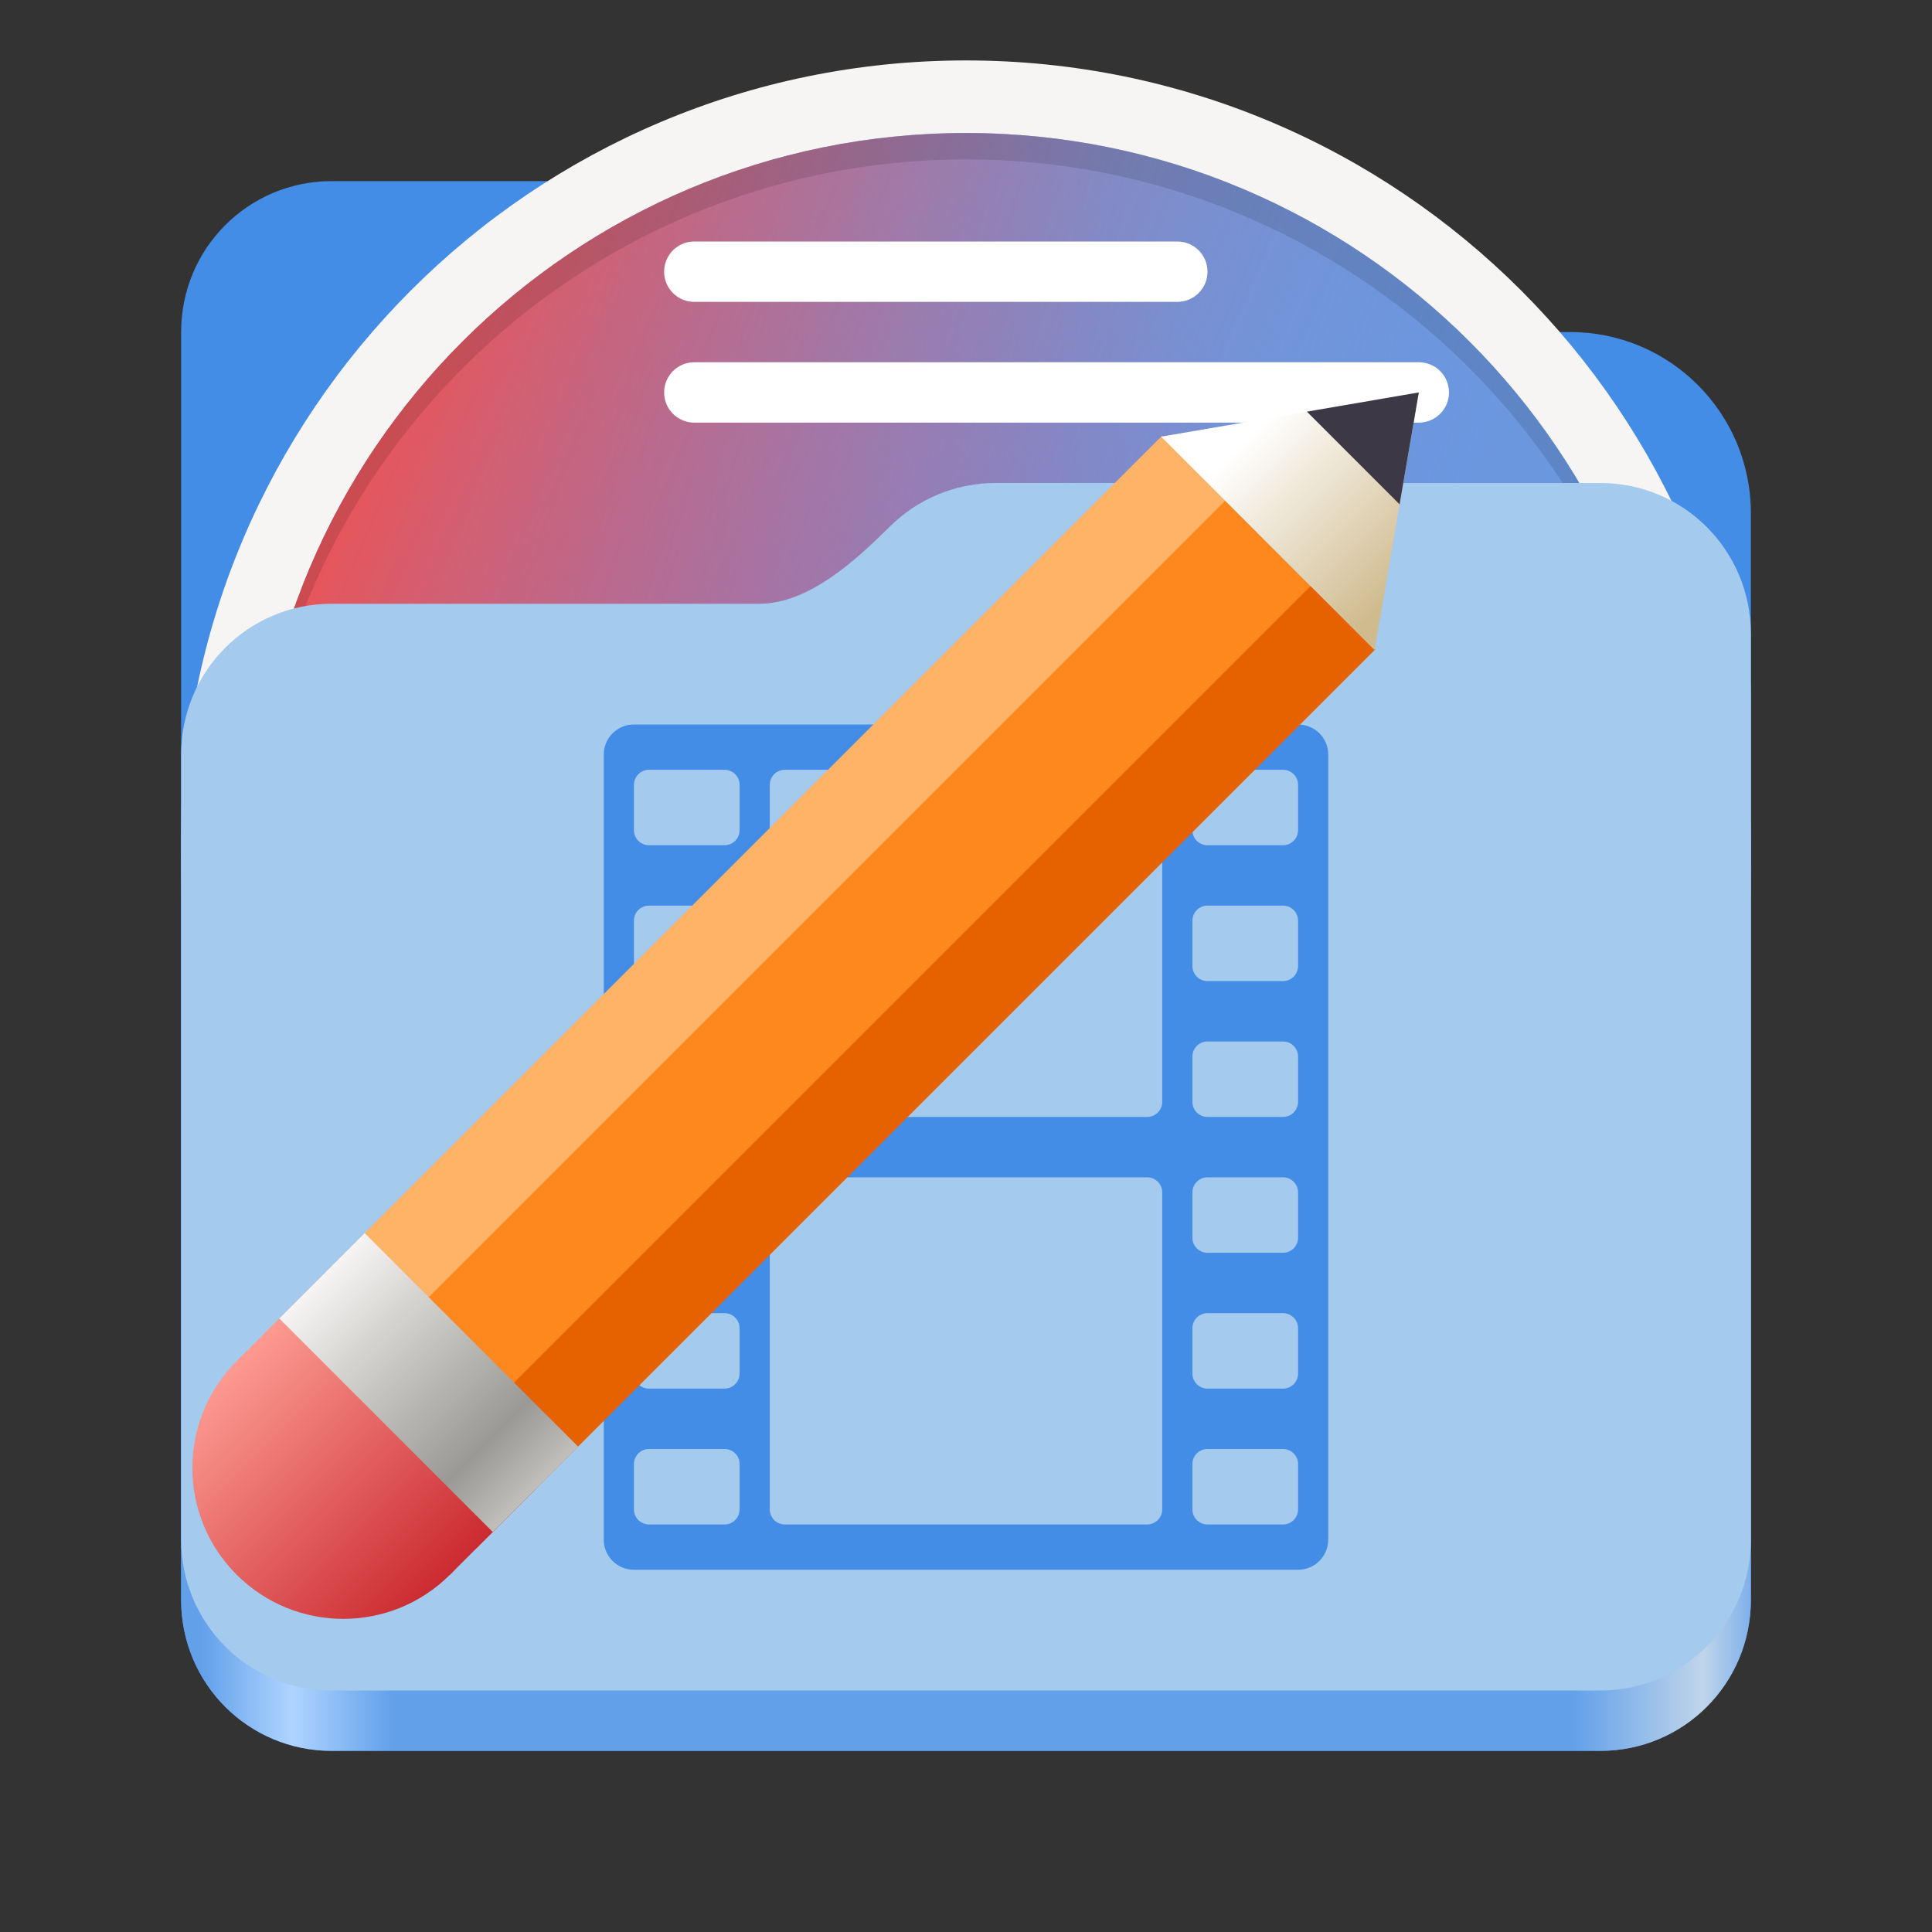 <?xml version="1.0" encoding="UTF-8"?>
<svg height="128px" viewBox="0 0 128 128" width="128px" xmlns="http://www.w3.org/2000/svg" xmlns:xlink="http://www.w3.org/1999/xlink">
    <rect x="0" y="0" width="128" height="128" fill="#333333" stroke="none"/>
    <filter id="a" height="100%" width="100%" x="0%" y="0%">
        <feColorMatrix in="SourceGraphic" type="matrix" values="0 0 0 0 1 0 0 0 0 1 0 0 0 0 1 0 0 0 1 0"/>
    </filter>
    <mask id="b">
        <g filter="url(#a)">
            <rect fill-opacity="0.1" height="128" width="128"/>
        </g>
    </mask>
    <clipPath id="c">
        <rect height="128" width="128"/>
    </clipPath>
    <linearGradient id="d" gradientTransform="matrix(-0.874 0 0 -0.874 122.862 395.837)" gradientUnits="userSpaceOnUse" x1="36.244" x2="111.058" y1="406.922" y2="360.416">
        <stop offset="0" stop-color="#6b97df"/>
        <stop offset="1" stop-color="#c25298"/>
    </linearGradient>
    <linearGradient id="e" gradientTransform="matrix(-0.874 0 0 -0.874 122.862 395.837)" gradientUnits="userSpaceOnUse" x1="40.418" x2="111.507" y1="389.155" y2="419.971">
        <stop offset="0" stop-color="#6b97df" stop-opacity="0"/>
        <stop offset="1" stop-color="#e5565c"/>
    </linearGradient>
    <mask id="f">
        <g filter="url(#a)">
            <rect fill-opacity="0.12" height="128" width="128"/>
        </g>
    </mask>
    <clipPath id="g">
        <rect height="128" width="128"/>
    </clipPath>
    <linearGradient id="h" gradientTransform="matrix(0.455 0 0 0.456 -1210.292 616.173)" gradientUnits="userSpaceOnUse" x1="2689.252" x2="2918.07" y1="-1106.803" y2="-1106.803">
        <stop offset="0" stop-color="#62a0ea"/>
        <stop offset="0.058" stop-color="#afd4ff"/>
        <stop offset="0.122" stop-color="#62a0ea"/>
        <stop offset="0.873" stop-color="#62a0ea"/>
        <stop offset="0.956" stop-color="#c0d5ea"/>
        <stop offset="1" stop-color="#62a0ea"/>
    </linearGradient>
    <linearGradient id="i" gradientUnits="userSpaceOnUse">
        <stop offset="0" stop-color="#fc9a91"/>
        <stop offset="1" stop-color="#cb2b31"/>
    </linearGradient>
    <linearGradient id="j" gradientTransform="matrix(0.6 0.6 -0.707 0.707 126.474 283.74)" x1="-253.63" x2="-230.06" xlink:href="#i" y1="-56.518" y2="-56.518"/>
    <linearGradient id="k" gradientTransform="matrix(0.6 0.6 -0.707 0.707 127.888 282.326)" x1="-253.63" x2="-230.06" xlink:href="#i" y1="-56.518" y2="-56.518"/>
    <linearGradient id="l" gradientTransform="matrix(-0.13 0.39 -0.39 0.13 63.148 -14.964)" gradientUnits="userSpaceOnUse" x1="181.677" x2="143.246" y1="-139.479" y2="-101.048">
        <stop offset="0" stop-color="#d0bb8e"/>
        <stop offset="1" stop-color="#ffffff"/>
    </linearGradient>
    <linearGradient id="m" gradientTransform="matrix(0.6 0.6 -0.707 0.707 127.888 282.326)" gradientUnits="userSpaceOnUse" x1="-230.06" x2="-253.63" y1="-64.518" y2="-64.518">
        <stop offset="0" stop-color="#c0bfbc"/>
        <stop offset="0.223" stop-color="#9a9996"/>
        <stop offset="0.744" stop-color="#d6d5d2"/>
        <stop offset="1" stop-color="#f6f5f4"/>
    </linearGradient>
    <path d="m 21.977 12 c -5.527 0 -9.977 4.461 -9.977 10 v 84 c 0 5.539 4.449 10 9.977 10 h 84.043 c 5.531 0 9.98 -4.461 9.98 -10 v -72 c 0 -6.629 -5.359 -12 -11.973 -12 h -46.027 c -2.48 0 -4.781 -1.305 -6.062 -3.434 l -0.848 -1.414 c -1.918 -3.195 -5.367 -5.152 -9.09 -5.152 z m 0 0" fill="#438de6"/>
    <path d="m 116 57.734 c 0 28.719 -23.281 52 -52 52 s -52 -23.281 -52 -52 s 23.281 -52 52 -52 s 52 23.281 52 52 z m 0 0" fill="#d5d3cf"/>
    <path d="m 116 56.004 c 0 28.719 -23.281 52 -52 52 s -52 -23.281 -52 -52 s 23.281 -52 52 -52 s 52 23.281 52 52 z m 0 0" fill="#f6f5f4"/>
    <g clip-path="url(#c)" mask="url(#b)">
        <path d="m 64 9.68 c -26.062 0 -47.191 21.129 -47.191 47.191 c 0.008 0.34 0.023 0.68 0.039 1.023 c 0.395 -25.766 21.383 -46.449 47.152 -46.469 c 25.652 0.016 46.598 20.52 47.152 46.168 c 0.016 -0.242 0.027 -0.484 0.039 -0.723 c 0 -26.062 -21.129 -47.191 -47.191 -47.191 z m 0 0"/>
    </g>
    <path d="m 16.809 56.004 c 0 -26.062 21.129 -47.191 47.191 -47.191 s 47.191 21.129 47.191 47.191 s -21.129 47.188 -47.191 47.188 s -47.191 -21.125 -47.191 -47.188 z m 0 0" fill="url(#d)"/>
    <path d="m 16.809 56.004 c 0 -26.062 21.129 -47.191 47.191 -47.191 s 47.191 21.129 47.191 47.191 s -21.129 47.188 -47.191 47.188 s -47.191 -21.125 -47.191 -47.188 z m 0 0" fill="url(#e)"/>
    <g clip-path="url(#g)" mask="url(#f)">
        <path d="m 64 8.812 c -26.062 0 -47.191 21.129 -47.191 47.191 c 0.008 0.34 0.023 0.68 0.039 1.023 c 0.395 -25.766 21.383 -46.449 47.152 -46.469 c 25.652 0.016 46.598 20.52 47.152 46.168 c 0.016 -0.242 0.027 -0.484 0.039 -0.723 c 0 -26.062 -21.129 -47.191 -47.191 -47.191 z m 0 0"/>
    </g>
    <path d="m 45.996 24 h 48.008 c 1.102 0 1.996 0.895 1.996 2 s -0.895 2 -1.996 2 h -48.008 c -1.102 0 -1.996 -0.895 -1.996 -2 s 0.895 -2 1.996 -2 z m 0 0" fill="#ffffff"/>
    <path d="m 45.996 16 h 32.008 c 1.102 0 1.996 0.895 1.996 2 s -0.895 2 -1.996 2 h -32.008 c -1.102 0 -1.996 -0.895 -1.996 -2 s 0.895 -2 1.996 -2 z m 0 0" fill="#ffffff"/>
    <path d="m 65.977 36 c -2.746 0 -5.227 1.102 -7.027 2.891 c -2.273 2.254 -5.387 5.109 -8.633 5.109 h -28.34 c -5.527 0 -9.977 4.461 -9.977 10 v 52 c 0 5.539 4.449 10 9.977 10 h 84.043 c 5.531 0 9.98 -4.461 9.98 -10 v -60 c 0 -5.539 -4.449 -10 -9.98 -10 z m 0 0" fill="url(#h)"/>
    <path d="m 65.977 32 c -2.746 0 -5.227 1.102 -7.027 2.891 c -2.273 2.254 -5.387 5.109 -8.633 5.109 h -28.34 c -5.527 0 -9.977 4.461 -9.977 10 v 52 c 0 5.539 4.449 10 9.977 10 h 84.043 c 5.531 0 9.98 -4.461 9.98 -10 v -60 c 0 -5.539 -4.449 -10 -9.98 -10 z m 0 0" fill="#a4caee"/>
    <path d="m 42 48 c -1.109 0 -2 0.891 -2 2 v 52 c 0 1.109 0.891 2 2 2 h 44 c 1.109 0 2 -0.891 2 -2 v -52 c 0 -1.109 -0.891 -2 -2 -2 z m 1 3 h 5 c 0.555 0 1 0.445 1 1 v 3 c 0 0.555 -0.445 1 -1 1 h -5 c -0.555 0 -1 -0.445 -1 -1 v -3 c 0 -0.555 0.445 -1 1 -1 z m 9 0 h 24 c 0.555 0 1 0.445 1 1 v 21 c 0 0.555 -0.445 1 -1 1 h -24 c -0.555 0 -1 -0.445 -1 -1 v -21 c 0 -0.555 0.445 -1 1 -1 z m 28 0 h 5 c 0.555 0 1 0.445 1 1 v 3 c 0 0.555 -0.445 1 -1 1 h -5 c -0.555 0 -1 -0.445 -1 -1 v -3 c 0 -0.555 0.445 -1 1 -1 z m -37 9 h 5 c 0.555 0 1 0.445 1 1 v 3 c 0 0.555 -0.445 1 -1 1 h -5 c -0.555 0 -1 -0.445 -1 -1 v -3 c 0 -0.555 0.445 -1 1 -1 z m 37 0 h 5 c 0.555 0 1 0.445 1 1 v 3 c 0 0.555 -0.445 1 -1 1 h -5 c -0.555 0 -1 -0.445 -1 -1 v -3 c 0 -0.555 0.445 -1 1 -1 z m -37 9 h 5 c 0.555 0 1 0.445 1 1 v 3 c 0 0.555 -0.445 1 -1 1 h -5 c -0.555 0 -1 -0.445 -1 -1 v -3 c 0 -0.555 0.445 -1 1 -1 z m 37 0 h 5 c 0.555 0 1 0.445 1 1 v 3 c 0 0.555 -0.445 1 -1 1 h -5 c -0.555 0 -1 -0.445 -1 -1 v -3 c 0 -0.555 0.445 -1 1 -1 z m -37 9 h 5 c 0.555 0 1 0.445 1 1 v 3 c 0 0.555 -0.445 1 -1 1 h -5 c -0.555 0 -1 -0.445 -1 -1 v -3 c 0 -0.555 0.445 -1 1 -1 z m 9 0 h 24 c 0.555 0 1 0.445 1 1 v 21 c 0 0.555 -0.445 1 -1 1 h -24 c -0.555 0 -1 -0.445 -1 -1 v -21 c 0 -0.555 0.445 -1 1 -1 z m 28 0 h 5 c 0.555 0 1 0.445 1 1 v 3 c 0 0.555 -0.445 1 -1 1 h -5 c -0.555 0 -1 -0.445 -1 -1 v -3 c 0 -0.555 0.445 -1 1 -1 z m -37 9 h 5 c 0.555 0 1 0.445 1 1 v 3 c 0 0.555 -0.445 1 -1 1 h -5 c -0.555 0 -1 -0.445 -1 -1 v -3 c 0 -0.555 0.445 -1 1 -1 z m 37 0 h 5 c 0.555 0 1 0.445 1 1 v 3 c 0 0.555 -0.445 1 -1 1 h -5 c -0.555 0 -1 -0.445 -1 -1 v -3 c 0 -0.555 0.445 -1 1 -1 z m -37 9 h 5 c 0.555 0 1 0.445 1 1 v 3 c 0 0.555 -0.445 1 -1 1 h -5 c -0.555 0 -1 -0.445 -1 -1 v -3 c 0 -0.555 0.445 -1 1 -1 z m 37 0 h 5 c 0.555 0 1 0.445 1 1 v 3 c 0 0.555 -0.445 1 -1 1 h -5 c -0.555 0 -1 -0.445 -1 -1 v -3 c 0 -0.555 0.445 -1 1 -1 z m 0 0" fill="#438de6"/>
    <path d="m 78.344 30.344 l 11.312 11.312 l -59.598 59.598 l -11.312 -11.312 z m 0 0" fill="#ff881e"/>
    <path d="m 86.879 38.777 l 4.242 4.242 l -59.598 59.598 l -4.242 -4.242 z m 0 0" fill="#e66100"/>
    <path d="m 81.223 33.121 l -4.242 -4.242 l -59.598 59.598 l 4.242 4.242 z m 0 0" fill="#ffb367"/>
    <path d="m 21.332 84.527 l 14.141 14.141 l -5.656 5.656 l -14.141 -14.141 z m 0 0" fill="url(#j)"/>
    <path d="m 29.816 104.324 c -3.906 3.906 -10.238 3.906 -14.141 0 c -3.906 -3.902 -3.906 -10.234 0 -14.141 c 3.902 -3.906 10.234 -3.906 14.141 0 s 3.906 10.238 0 14.141 z m 0 0" fill="url(#k)"/>
    <path d="m 94 26 l -2.93 17.07 l -14.141 -14.141 z m 0 0" fill="url(#l)"/>
    <path d="m 94 26 l -1.273 7.414 l -6.141 -6.141 z m 0 0" fill="#3d3846"/>
    <path d="m 24.16 81.699 l 14.141 14.141 l -5.656 5.656 l -14.141 -14.141 z m 0 0" fill="url(#m)"/>
</svg>
